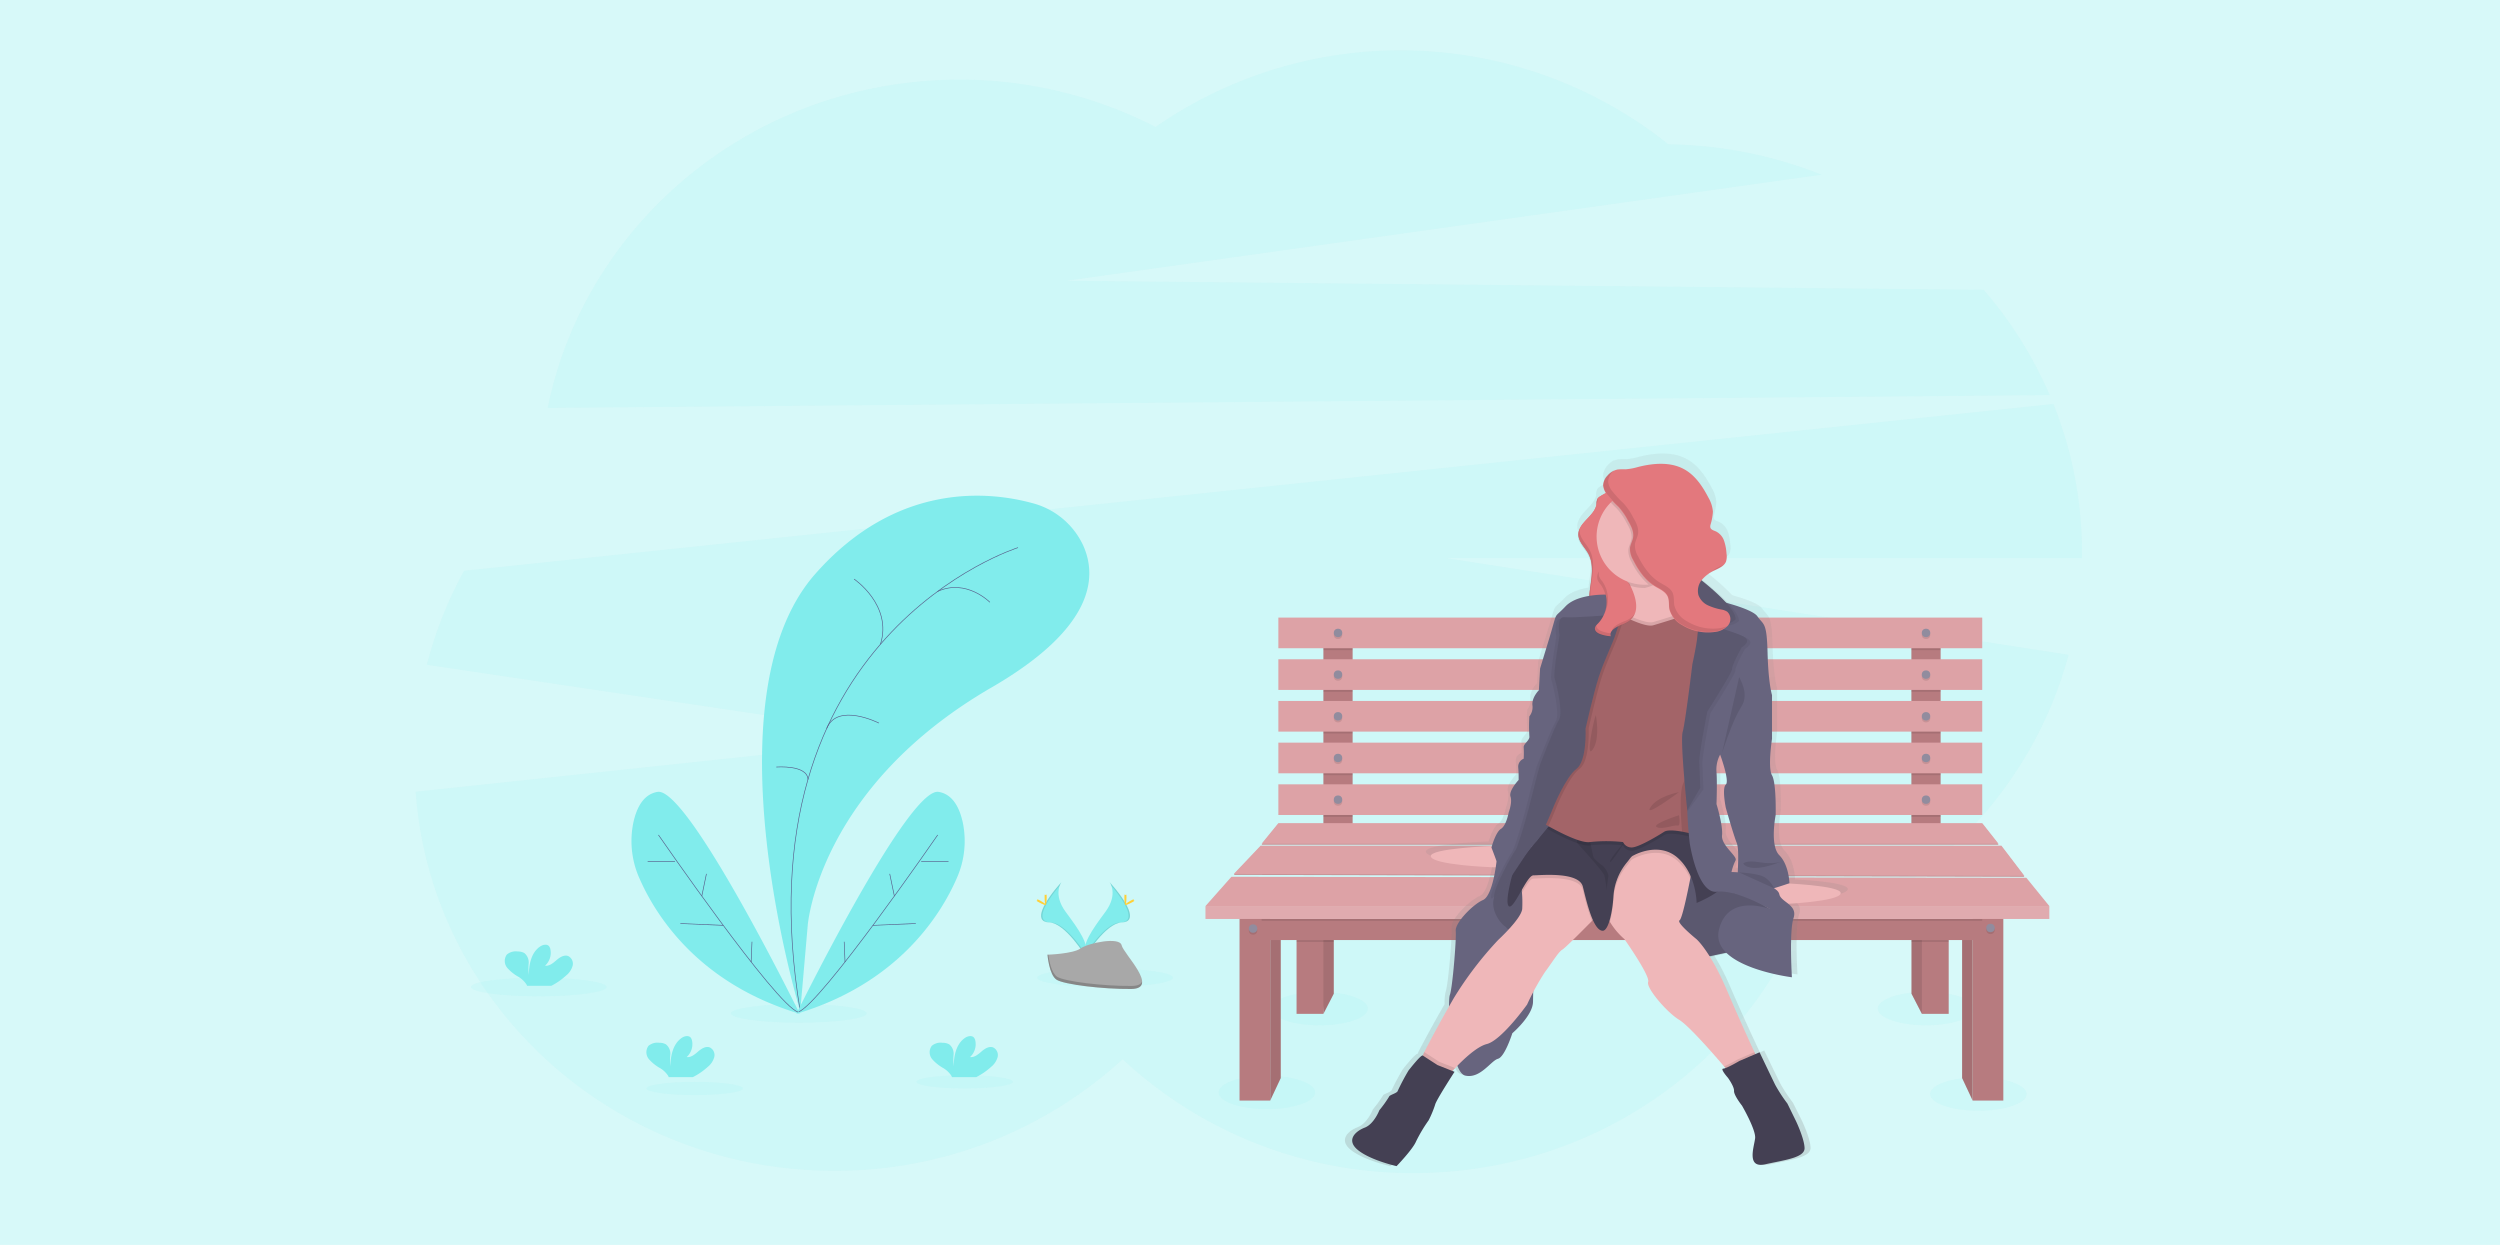 <svg xmlns="http://www.w3.org/2000/svg" xmlns:xlink="http://www.w3.org/1999/xlink" width="741" height="369" viewBox="0 0 741 369">
  <defs>
    <linearGradient id="linear-gradient" x1="0.5" y1="1" x2="0.5" gradientUnits="objectBoundingBox">
      <stop offset="0" stop-color="gray" stop-opacity="0.251"/>
      <stop offset="0.54" stop-color="gray" stop-opacity="0.122"/>
      <stop offset="1" stop-color="gray" stop-opacity="0.102"/>
    </linearGradient>
  </defs>
  <g id="Group_967" data-name="Group 967" transform="translate(-1468 -1453)">
    <rect id="Rectangle_1905" data-name="Rectangle 1905" width="741" height="369" transform="translate(1468 1453)" fill="#d7f9f9"/>
    <g id="undraw_thoughts_e49y" transform="translate(1591.195 1467.914)">
      <path id="Path_1767" data-name="Path 1767" d="M466.491,113.63A120.328,120.328,0,0,0,446.9,82.412L175.1,79.736,398.883,48.3a127.02,127.02,0,0,0-45.414-9.006,127.256,127.256,0,0,0-152.024-5.147,126.694,126.694,0,0,0-58.173-14.016c-60.39,0-110.714,41.828-122,97.295Z" transform="translate(17.856 -11.433)" fill="#81ecec" opacity="0.1"/>
      <path id="Path_1768" data-name="Path 1768" d="M498.36,100.375a117.442,117.442,0,0,0-8.47-43.9L18.817,105.916A118.181,118.181,0,0,0,7.786,133.793l145.873,21.744L4.458,171.406C8.944,234.2,62.785,283.771,128.532,283.771A125.9,125.9,0,0,0,214,250.713a125.941,125.941,0,0,0,86.178,33.735c49.642,0,92.491-28.267,112.443-69.135,40.027-12.7,71.125-44.6,81.765-84.488L309.907,102.177H498.342C498.351,101.572,498.36,100.976,498.36,100.375Z" transform="translate(-4.458 48.342)" fill="#81ecec" opacity="0.1"/>
      <ellipse id="Ellipse_437" data-name="Ellipse 437" cx="14.307" cy="4.958" rx="14.307" ry="4.958" transform="translate(253.616 279.078)" fill="#81ecec" opacity="0.1"/>
      <ellipse id="Ellipse_438" data-name="Ellipse 438" cx="14.307" cy="4.958" rx="14.307" ry="4.958" transform="translate(433.366 279.078)" fill="#81ecec" opacity="0.1"/>
      <ellipse id="Ellipse_439" data-name="Ellipse 439" cx="14.307" cy="4.958" rx="14.307" ry="4.958" transform="translate(238.009 303.919)" fill="#81ecec" opacity="0.1"/>
      <ellipse id="Ellipse_440" data-name="Ellipse 440" cx="14.307" cy="4.958" rx="14.307" ry="4.958" transform="translate(448.883 304.399)" fill="#81ecec" opacity="0.1"/>
      <path id="Path_1769" data-name="Path 1769" d="M196.963,155.355l3.126,6.673V112.463h-3.126Z" transform="translate(261.411 149.267)" fill="#b77b7f"/>
      <path id="Path_1770" data-name="Path 1770" d="M111.967,155.355l-3.127,6.673V112.463h3.127Z" transform="translate(144.454 149.267)" fill="#b77b7f"/>
      <path id="Path_1771" data-name="Path 1771" d="M196.963,155.355l3.126,6.673V112.463h-3.126Z" transform="translate(261.411 149.267)" opacity="0.1"/>
      <path id="Path_1772" data-name="Path 1772" d="M111.967,155.355l-3.127,6.673V112.463h3.127Z" transform="translate(144.454 149.267)" opacity="0.1"/>
      <rect id="Rectangle_1665" data-name="Rectangle 1665" width="8.663" height="60.926" transform="translate(269.059 170.693)" fill="#b77b7f"/>
      <rect id="Rectangle_1666" data-name="Rectangle 1666" width="8.663" height="60.926" transform="translate(443.342 170.693)" fill="#b77b7f"/>
      <rect id="Rectangle_1667" data-name="Rectangle 1667" width="8.663" height="7.102" transform="translate(269.059 170.693)" opacity="0.1"/>
      <rect id="Rectangle_1668" data-name="Rectangle 1668" width="8.663" height="7.102" transform="translate(443.342 170.693)" opacity="0.1"/>
      <rect id="Rectangle_1669" data-name="Rectangle 1669" width="208.631" height="9.088" transform="translate(255.709 168.137)" fill="#dda2a6"/>
      <rect id="Rectangle_1670" data-name="Rectangle 1670" width="8.663" height="9.088" transform="translate(269.059 181.059)" opacity="0.1"/>
      <rect id="Rectangle_1671" data-name="Rectangle 1671" width="8.663" height="9.088" transform="translate(443.342 181.059)" opacity="0.1"/>
      <rect id="Rectangle_1672" data-name="Rectangle 1672" width="208.631" height="9.088" transform="translate(255.709 180.493)" fill="#dda2a6"/>
      <rect id="Rectangle_1673" data-name="Rectangle 1673" width="8.663" height="9.088" transform="translate(269.059 193.415)" opacity="0.1"/>
      <rect id="Rectangle_1674" data-name="Rectangle 1674" width="8.663" height="9.088" transform="translate(443.342 193.415)" opacity="0.1"/>
      <rect id="Rectangle_1675" data-name="Rectangle 1675" width="208.631" height="9.088" transform="translate(255.709 192.849)" fill="#dda2a6"/>
      <rect id="Rectangle_1676" data-name="Rectangle 1676" width="8.663" height="9.088" transform="translate(269.059 205.771)" opacity="0.1"/>
      <rect id="Rectangle_1677" data-name="Rectangle 1677" width="8.663" height="9.088" transform="translate(443.342 205.771)" opacity="0.1"/>
      <rect id="Rectangle_1678" data-name="Rectangle 1678" width="208.631" height="9.088" transform="translate(255.709 205.204)" fill="#dda2a6"/>
      <rect id="Rectangle_1679" data-name="Rectangle 1679" width="8.663" height="9.088" transform="translate(269.059 218.126)" opacity="0.1"/>
      <rect id="Rectangle_1680" data-name="Rectangle 1680" width="8.663" height="9.088" transform="translate(443.342 218.126)" opacity="0.1"/>
      <rect id="Rectangle_1681" data-name="Rectangle 1681" width="208.631" height="9.088" transform="translate(255.709 217.56)" fill="#dda2a6"/>
      <g id="Group_941" data-name="Group 941" transform="translate(272.134 171.992)" opacity="0.1">
        <circle id="Ellipse_441" data-name="Ellipse 441" cx="1.257" cy="1.257" r="1.257"/>
        <circle id="Ellipse_442" data-name="Ellipse 442" cx="1.257" cy="1.257" r="1.257" transform="translate(0 12.356)"/>
        <circle id="Ellipse_443" data-name="Ellipse 443" cx="1.257" cy="1.257" r="1.257" transform="translate(0 24.712)"/>
        <circle id="Ellipse_444" data-name="Ellipse 444" cx="1.257" cy="1.257" r="1.257" transform="translate(0 37.068)"/>
        <circle id="Ellipse_445" data-name="Ellipse 445" cx="1.257" cy="1.257" r="1.257" transform="translate(0 49.424)"/>
        <circle id="Ellipse_446" data-name="Ellipse 446" cx="1.257" cy="1.257" r="1.257" transform="translate(174.286)"/>
        <circle id="Ellipse_447" data-name="Ellipse 447" cx="1.257" cy="1.257" r="1.257" transform="translate(174.286 12.356)"/>
        <circle id="Ellipse_448" data-name="Ellipse 448" cx="1.257" cy="1.257" r="1.257" transform="translate(174.286 24.712)"/>
        <circle id="Ellipse_449" data-name="Ellipse 449" cx="1.257" cy="1.257" r="1.257" transform="translate(174.286 37.068)"/>
        <circle id="Ellipse_450" data-name="Ellipse 450" cx="1.257" cy="1.257" r="1.257" transform="translate(174.286 49.424)"/>
      </g>
      <circle id="Ellipse_451" data-name="Ellipse 451" cx="1.257" cy="1.257" r="1.257" transform="translate(272.134 171.426)" fill="#918c9e"/>
      <circle id="Ellipse_452" data-name="Ellipse 452" cx="1.257" cy="1.257" r="1.257" transform="translate(272.134 183.782)" fill="#918c9e"/>
      <circle id="Ellipse_453" data-name="Ellipse 453" cx="1.257" cy="1.257" r="1.257" transform="translate(272.134 196.138)" fill="#918c9e"/>
      <circle id="Ellipse_454" data-name="Ellipse 454" cx="1.257" cy="1.257" r="1.257" transform="translate(272.134 208.494)" fill="#918c9e"/>
      <circle id="Ellipse_455" data-name="Ellipse 455" cx="1.257" cy="1.257" r="1.257" transform="translate(272.134 220.85)" fill="#918c9e"/>
      <circle id="Ellipse_456" data-name="Ellipse 456" cx="1.257" cy="1.257" r="1.257" transform="translate(446.421 171.426)" fill="#918c9e"/>
      <circle id="Ellipse_457" data-name="Ellipse 457" cx="1.257" cy="1.257" r="1.257" transform="translate(446.421 183.782)" fill="#918c9e"/>
      <circle id="Ellipse_458" data-name="Ellipse 458" cx="1.257" cy="1.257" r="1.257" transform="translate(446.421 196.138)" fill="#918c9e"/>
      <circle id="Ellipse_459" data-name="Ellipse 459" cx="1.257" cy="1.257" r="1.257" transform="translate(446.421 208.494)" fill="#918c9e"/>
      <circle id="Ellipse_460" data-name="Ellipse 460" cx="1.257" cy="1.257" r="1.257" transform="translate(446.421 220.85)" fill="#918c9e"/>
      <path id="Path_1773" data-name="Path 1773" d="M326.173,104.659H107.742l4.971-6.111H321.344Z" transform="translate(142.996 130.798)" fill="#dda2a6"/>
      <path id="Path_1774" data-name="Path 1774" d="M326.173,104.659H107.742l4.971-6.111H321.344Z" transform="translate(142.996 130.798)" opacity="0.1"/>
      <path id="Path_1775" data-name="Path 1775" d="M326.173,104.533H107.742l4.971-6.107H321.344Z" transform="translate(142.996 130.637)" fill="#dda2a6"/>
      <path id="Path_1776" data-name="Path 1776" d="M338.539,110.364,104.2,109.8l7.956-8.38H331.725Z" transform="translate(138.297 134.606)" fill="#dda2a6"/>
      <path id="Path_1777" data-name="Path 1777" d="M338.539,110.364,104.2,109.8l7.956-8.38H331.725Z" transform="translate(138.297 134.606)" opacity="0.1"/>
      <path id="Path_1778" data-name="Path 1778" d="M338.539,110.242,104.2,109.676l7.956-8.38H331.725Z" transform="translate(138.297 134.445)" fill="#dda2a6"/>
      <path id="Path_1779" data-name="Path 1779" d="M350.7,113.925H100.6l7.673-8.663,235.616.283Z" transform="translate(133.518 139.708)" fill="#dda2a6"/>
      <path id="Path_1780" data-name="Path 1780" d="M119.338,112.463v17.893l-3.075,5.966-1.016-21.3-.12-2.556Z" transform="translate(152.797 149.267)" fill="#b77b7f"/>
      <path id="Path_1781" data-name="Path 1781" d="M194.731,112.463l-.124,2.556-1.012,21.3-3.079-5.966V112.463Z" transform="translate(252.853 149.267)" fill="#b77b7f"/>
      <path id="Path_1782" data-name="Path 1782" d="M119.338,112.463v17.893l-3.075,5.966-1.016-21.3-.12-2.556Z" transform="translate(152.797 149.267)" opacity="0.1"/>
      <path id="Path_1783" data-name="Path 1783" d="M194.731,112.463l-.124,2.556-1.012,21.3-3.079-5.966V112.463Z" transform="translate(252.853 149.267)" opacity="0.1"/>
      <rect id="Rectangle_1682" data-name="Rectangle 1682" width="7.951" height="25.282" transform="translate(261.104 260.311)" fill="#b77b7f"/>
      <rect id="Rectangle_1683" data-name="Rectangle 1683" width="7.951" height="25.282" transform="translate(446.447 260.311)" fill="#b77b7f"/>
      <path id="Path_1784" data-name="Path 1784" d="M120.152,113.273h3.075v2.556H112.2v-3.976h7.956Z" transform="translate(148.908 148.457)" opacity="0.1"/>
      <path id="Path_1785" data-name="Path 1785" d="M201.545,111.853v3.976H190.515v-2.556h3.079v-1.42Z" transform="translate(252.853 148.457)" opacity="0.1"/>
      <rect id="Rectangle_1684" data-name="Rectangle 1684" width="213.602" height="6.249" transform="translate(250.738 257.467)" fill="#b77b7f"/>
      <rect id="Rectangle_1685" data-name="Rectangle 1685" width="9.088" height="54.965" transform="translate(244.206 256.331)" fill="#b77b7f"/>
      <rect id="Rectangle_1686" data-name="Rectangle 1686" width="9.088" height="54.965" transform="translate(470.592 311.295) rotate(180)" fill="#b77b7f"/>
      <rect id="Rectangle_1687" data-name="Rectangle 1687" width="213.602" height="0.566" transform="translate(250.738 257.467)" opacity="0.1"/>
      <rect id="Rectangle_1688" data-name="Rectangle 1688" width="250.103" height="3.834" transform="translate(234.119 253.633)" fill="#dda2a6"/>
      <rect id="Rectangle_1689" data-name="Rectangle 1689" width="250.103" height="3.834" transform="translate(234.119 253.633)" fill="#fff" opacity="0.1"/>
      <circle id="Ellipse_461" data-name="Ellipse 461" cx="1.257" cy="1.257" r="1.257" transform="translate(246.951 259.62)" opacity="0.1"/>
      <circle id="Ellipse_462" data-name="Ellipse 462" cx="1.257" cy="1.257" r="1.257" transform="translate(246.951 259.054)" fill="#918c9e"/>
      <circle id="Ellipse_463" data-name="Ellipse 463" cx="1.257" cy="1.257" r="1.257" transform="translate(465.532 259.449)" opacity="0.1"/>
      <circle id="Ellipse_464" data-name="Ellipse 464" cx="1.257" cy="1.257" r="1.257" transform="translate(465.532 258.882)" fill="#918c9e"/>
      <ellipse id="Ellipse_465" data-name="Ellipse 465" cx="20.123" cy="2.762" rx="20.123" ry="2.762" transform="translate(16.366 274.875)" fill="#81ecec" opacity="0.1"/>
      <ellipse id="Ellipse_466" data-name="Ellipse 466" cx="20.123" cy="2.762" rx="20.123" ry="2.762" transform="translate(93.452 282.689)" fill="#81ecec" opacity="0.1"/>
      <ellipse id="Ellipse_467" data-name="Ellipse 467" cx="20.123" cy="2.762" rx="20.123" ry="2.762" transform="translate(184.249 272.113)" fill="#81ecec" opacity="0.1"/>
      <ellipse id="Ellipse_468" data-name="Ellipse 468" cx="14.307" cy="1.964" rx="14.307" ry="1.964" transform="translate(68.414 305.741)" fill="#81ecec" opacity="0.1"/>
      <ellipse id="Ellipse_469" data-name="Ellipse 469" cx="14.307" cy="1.964" rx="14.307" ry="1.964" transform="translate(148.421 303.777)" fill="#81ecec" opacity="0.1"/>
      <path id="Path_1786" data-name="Path 1786" d="M59.9,220.98s-28.216-92.521,4.422-129.6c24.42-27.722,52.134-24.407,64.55-20.976a22.945,22.945,0,0,1,14.8,12.3c4.336,9.362,3.555,24.557-27.079,42.3-51.294,29.7-54.467,70.434-54.467,70.434Z" transform="translate(54.097 63.853)" fill="#81ecec"/>
      <path id="Path_1787" data-name="Path 1787" d="M119.546,74.771S36.344,100.787,55,212.2" transform="translate(59.004 72.63)" fill="none" stroke="#565987" stroke-miterlimit="10" stroke-width="0.184"/>
      <path id="Path_1788" data-name="Path 1788" d="M60.3,78.777S71.756,86.5,68.115,98.1" transform="translate(69.657 77.947)" fill="none" stroke="#565987" stroke-miterlimit="10" stroke-width="0.184"/>
      <path id="Path_1789" data-name="Path 1789" d="M86.453,84.229s-7-7.128-15.53-3.2" transform="translate(83.755 79.37)" fill="none" stroke="#565987" stroke-miterlimit="10" stroke-width="0.184"/>
      <path id="Path_1790" data-name="Path 1790" d="M72.292,98.465s-12.3-6.24-15.478,1.578" transform="translate(65.03 100.945)" fill="none" stroke="#565987" stroke-miterlimit="10" stroke-width="0.184"/>
      <path id="Path_1791" data-name="Path 1791" d="M50.388,102.743s9.255-.738,9.4,3.7" transform="translate(56.501 109.693)" fill="none" stroke="#565987" stroke-miterlimit="10" stroke-width="0.184"/>
      <path id="Path_1792" data-name="Path 1792" d="M52.955,171.667s33.058-67.243,42.137-65.772c4.314.7,6.3,4.941,7.2,9.2a27.053,27.053,0,0,1-1.8,16.37C95.8,142.229,83.2,162.66,52.955,171.667Z" transform="translate(59.908 113.905)" fill="#81ecec"/>
      <path id="Path_1793" data-name="Path 1793" d="M94.561,111.365s-34.7,50.307-41.4,52.516" transform="translate(60.182 121.197)" fill="none" stroke="#565987" stroke-miterlimit="10" stroke-width="0.184"/>
      <line id="Line_37" data-name="Line 37" x1="8.097" transform="translate(149.849 240.411)" fill="none" stroke="#565987" stroke-miterlimit="10" stroke-width="0.184"/>
      <line id="Line_38" data-name="Line 38" x1="12.695" y2="0.545" transform="translate(135.55 258.818)" fill="none" stroke="#565987" stroke-miterlimit="10" stroke-width="0.184"/>
      <line id="Line_39" data-name="Line 39" x2="1.377" y2="6.609" transform="translate(140.521 244.095)" fill="none" stroke="#565987" stroke-miterlimit="10" stroke-width="0.184"/>
      <line id="Line_40" data-name="Line 40" x2="0.244" y2="6.009" transform="translate(127.024 264.218)" fill="none" stroke="#565987" stroke-miterlimit="10" stroke-width="0.184"/>
      <path id="Path_1794" data-name="Path 1794" d="M81.819,171.667s-33.053-67.243-42.133-65.772c-4.314.7-6.3,4.941-7.2,9.2a27.054,27.054,0,0,0,1.8,16.37C38.974,142.229,51.574,162.66,81.819,171.667Z" transform="translate(32.026 113.905)" fill="#81ecec"/>
      <path id="Path_1795" data-name="Path 1795" d="M35.383,111.365s34.7,50.307,41.4,52.516" transform="translate(36.586 121.197)" fill="none" stroke="#565987" stroke-miterlimit="10" stroke-width="0.184"/>
      <line id="Line_41" data-name="Line 41" x2="8.101" transform="translate(68.766 240.411)" fill="none" stroke="#565987" stroke-miterlimit="10" stroke-width="0.184"/>
      <line id="Line_42" data-name="Line 42" x2="12.695" y2="0.545" transform="translate(78.467 258.818)" fill="none" stroke="#565987" stroke-miterlimit="10" stroke-width="0.184"/>
      <line id="Line_43" data-name="Line 43" x1="1.377" y2="6.609" transform="translate(84.814 244.095)" fill="none" stroke="#565987" stroke-miterlimit="10" stroke-width="0.184"/>
      <line id="Line_44" data-name="Line 44" x1="0.249" y2="6.009" transform="translate(99.443 264.218)" fill="none" stroke="#565987" stroke-miterlimit="10" stroke-width="0.184"/>
      <path id="Path_1796" data-name="Path 1796" d="M88.184,146.078a5.688,5.688,0,0,0,1.883-2.839,2.531,2.531,0,0,0-1.317-2.895c-1.205-.459-2.5.377-3.474,1.222s-2.1,1.81-3.38,1.63a5.146,5.146,0,0,0,1.57-4.816,2.059,2.059,0,0,0-.429-.978c-.673-.716-1.887-.407-2.689.154-2.573,1.8-3.264,5.262-3.281,8.385a16,16,0,0,1-.047-3.452,3.561,3.561,0,0,0-1.287-3.054,3.9,3.9,0,0,0-1.977-.467,4.077,4.077,0,0,0-3.208.913,3.2,3.2,0,0,0,.124,3.941,12.544,12.544,0,0,0,3.32,2.659,7.359,7.359,0,0,1,2.376,2.264,2.479,2.479,0,0,1,.176.4h7.192a20.16,20.16,0,0,0,4.447-3.071Z" transform="translate(82.427 155.199)" fill="#81ecec"/>
      <path id="Path_1797" data-name="Path 1797" d="M34.043,134.44a5.669,5.669,0,0,0,1.883-2.839,2.529,2.529,0,0,0-1.317-2.895c-1.205-.459-2.5.377-3.474,1.222s-2.1,1.81-3.38,1.63a5.146,5.146,0,0,0,1.591-4.816,2.08,2.08,0,0,0-.429-.978c-.673-.716-1.887-.407-2.689.159-2.573,1.793-3.264,5.262-3.277,8.38a15.553,15.553,0,0,1-.047-3.431,3.586,3.586,0,0,0-1.287-3.054,3.9,3.9,0,0,0-1.977-.467,4.1,4.1,0,0,0-3.208.913,3.2,3.2,0,0,0,.124,3.941,12.493,12.493,0,0,0,3.324,2.659,7.389,7.389,0,0,1,2.372,2.264,2.485,2.485,0,0,1,.176.4h7.192a20.156,20.156,0,0,0,4.422-3.092Z" transform="translate(10.603 139.754)" fill="#81ecec"/>
      <path id="Path_1798" data-name="Path 1798" d="M52.081,146.078a5.688,5.688,0,0,0,1.883-2.839,2.526,2.526,0,0,0-1.317-2.895c-1.205-.459-2.5.377-3.474,1.222s-2.1,1.81-3.38,1.63a5.146,5.146,0,0,0,1.591-4.816,2.058,2.058,0,0,0-.429-.978c-.673-.716-1.887-.407-2.689.154-2.552,1.8-3.264,5.262-3.277,8.385a15.726,15.726,0,0,1-.047-3.452,3.561,3.561,0,0,0-1.287-3.054,3.9,3.9,0,0,0-1.977-.467,4.086,4.086,0,0,0-3.208.913,3.2,3.2,0,0,0,.124,3.941,12.5,12.5,0,0,0,3.324,2.659,7.342,7.342,0,0,1,2.372,2.264,2.144,2.144,0,0,1,.176.4h7.167A20.161,20.161,0,0,0,52.081,146.078Z" transform="translate(34.544 155.199)" fill="#81ecec"/>
      <path id="Path_1799" data-name="Path 1799" d="M97.066,117.367s2.7,3.525-1.244,8.848-7.188,9.817-5.876,13.136c0,0,5.944-9.864,10.786-10.023S102.392,123.311,97.066,117.367Z" transform="translate(108.61 129.164)" fill="#81ecec"/>
      <path id="Path_1800" data-name="Path 1800" d="M96.98,117.367a4.32,4.32,0,0,1,.553,1.107c4.718,5.545,7.235,10.722,2.7,10.855-4.229.12-9.3,7.681-10.516,9.59.043.146.09.292.146.429,0,0,5.944-9.864,10.786-10.023S102.307,123.311,96.98,117.367Z" transform="translate(108.696 129.164)" opacity="0.1"/>
      <path id="Path_1801" data-name="Path 1801" d="M95.346,119.753c0,1.239-.137,2.247-.309,2.247s-.313-1.008-.313-2.247.176-.66.347-.66S95.346,118.509,95.346,119.753Z" transform="translate(115.344 131.272)" fill="#ffd037"/>
      <path id="Path_1802" data-name="Path 1802" d="M96.958,120.418c-1.089.6-2.037.952-2.144.8s.738-.755,1.827-1.347.66-.163.742,0S98.048,119.826,96.958,120.418Z" transform="translate(115.451 132.087)" fill="#ffd037"/>
      <path id="Path_1803" data-name="Path 1803" d="M90.166,117.367s-2.693,3.525,1.248,8.848,7.188,9.817,5.876,13.136c0,0-5.949-9.864-10.786-10.023S84.844,123.311,90.166,117.367Z" transform="translate(101.267 129.164)" fill="#81ecec"/>
      <path id="Path_1804" data-name="Path 1804" d="M90.166,117.367a4.416,4.416,0,0,0-.549,1.107c-4.718,5.545-7.239,10.722-2.7,10.855,4.229.12,9.3,7.681,10.512,9.59a3.923,3.923,0,0,1-.142.429s-5.949-9.864-10.786-10.023S84.844,123.311,90.166,117.367Z" transform="translate(101.267 129.164)" opacity="0.1"/>
      <path id="Path_1805" data-name="Path 1805" d="M84.564,119.753c0,1.239.137,2.247.309,2.247s.313-1.008.313-2.247-.176-.66-.347-.66S84.564,118.509,84.564,119.753Z" transform="translate(101.86 131.272)" fill="#ffd037"/>
      <path id="Path_1806" data-name="Path 1806" d="M84.2,120.418c1.089.6,2.037.952,2.119.8s-.733-.755-1.823-1.347-.66-.163-.742,0S83.114,119.826,84.2,120.418Z" transform="translate(100.501 132.087)" fill="#ffd037"/>
      <path id="Path_1807" data-name="Path 1807" d="M84.933,128.941s7.54-.232,9.808-1.853,11.58-3.547,12.163-.952,11.331,12.9,2.818,12.974-19.775-1.325-22.044-2.711S84.933,128.941,84.933,128.941Z" transform="translate(102.349 139.115)" fill="#a8a8a8"/>
      <path id="Path_1808" data-name="Path 1808" d="M109.868,135.888c-8.509.069-19.775-1.325-22.044-2.706-1.715-1.051-2.415-4.829-2.642-6.57h-.253s.476,6.077,2.745,7.458,13.531,2.779,22.044,2.711c2.457,0,3.307-.9,3.259-2.192C112.643,135.386,111.708,135.875,109.868,135.888Z" transform="translate(102.344 141.432)" opacity="0.2"/>
      <path id="Path_1809" data-name="Path 1809" d="M255.984,189.008l.253-.09s-.12-5.485-3.092-8.41-1.111-12.086-1.111-12.086.249-9.633-1.115-11.948,0-10.975,0-10.975V132.345s-1.111-3.431-1.36-12.8-1.235-8.149-3.092-10.851c-.961-1.394-5.052-2.848-8.818-3.894a70.865,70.865,0,0,0-8.106-7.141,10.9,10.9,0,0,1,3.937-2.861c1.334-.63,2.865-1.287,3.41-2.633a5.2,5.2,0,0,0,.146-2.427,14.523,14.523,0,0,0-.733-3.787,4.963,4.963,0,0,0-2.509-2.843c-.648-.283-1.488-.48-1.677-1.154a1.626,1.626,0,0,1,.034-.811,16.972,16.972,0,0,0,.742-3.971,9.778,9.778,0,0,0-1.385-4.242c-1.763-3.358-4.006-6.669-7.364-8.5-4.216-2.3-9.435-1.848-14.093-.691a18.523,18.523,0,0,1-3.86.716,16.761,16.761,0,0,0-2.367.056,4.481,4.481,0,0,0-1.287.429c.086-.086.172-.18.266-.262a6.334,6.334,0,0,0-2.05,1.527,5.031,5.031,0,0,0-1.287,2.264,3.1,3.1,0,0,0-.1.858,4.254,4.254,0,0,0,.858,2.247,19.962,19.962,0,0,0-1.814,1.021,2.262,2.262,0,0,0-.751.656,1.34,1.34,0,0,0-.141.322,3.405,3.405,0,0,0-.287,1.488.408.408,0,0,1-.03.189c.051-.094.094-.189.137-.287-.489,3-4.194,4.885-5.237,7.613a4.027,4.027,0,0,0-.429,1.818c.047,2.2,1.99,3.826,3.045,5.756,1.763,3.229.974,7.154.476,10.786-.069.515-.124,1.046-.159,1.583-2.612.429-5.451,1.338-7.188,3.157-3.894,4.087-2.144.609-4.945,9.633l-2.783,9.006-.373,6.523s-2.144,2.144-1.977,4.452a4.563,4.563,0,0,1-.926,3.431,46.86,46.86,0,0,0,0,5.974c.249,1.158-1.857,2.316-1.715,3.354a30.161,30.161,0,0,1,0,3.431c0,.184-1.857.489-1.668,2.62a33.613,33.613,0,0,1,.12,3.783s-3.088,3.229-2.47,5-.558,4.756-.558,4.756-.682,3.9-2.35,4.941c-1.36.858-2.432,4.027-2.783,5.185-1.244.043-19.2.733-18.6,3.126.618,2.479,17.562,3.251,19.54,3.251a1.748,1.748,0,0,0,.257-.026c-.463,3-1.655,8.908-3.911,9.864-3.032,1.287-8.535,6.828-8.286,9.268s-.991,17.194-1.8,19.265a13.917,13.917,0,0,0-.257,3.482c-3.911,6.776-6.8,12.287-7.561,13.754l-.2.382-.232.609h0c-.527-.364-4.362,4.516-4.362,4.516a67.38,67.38,0,0,0-3.277,6.094c-.124.729-2.539,1.218-2.659,1.767A37.556,37.556,0,0,1,131.1,257.2s-1.608,4.143-4.456,5.241-5.871,3.783-1.977,6.832,11.687,4.752,11.687,4.752,4.949-5.061,5.936-7.437a44.368,44.368,0,0,1,3.834-6.339,33.309,33.309,0,0,0,1.981-4.718c.266-1.287,5.974-9.911,5.974-9.911l-.618-.24c.236-.257.506-.54.806-.858.21-.219.429-.455.673-.69.66,1.621,1.458,2.723,2.415,2.942,4.576,1.038,7.853-4.512,9.958-5.061s4.387-7.673,4.387-7.673,6.249-5.245,6.309-9.435c0-.922.034-1.9.056-2.874a49.623,49.623,0,0,1,3.594-6.047c2.312-3.088,4.121-6.1,5.279-6.746.858-.472,6.184-5.773,9.006-8.616l.292-.3c.858,1.87,1.844,3.191,2.968,3.221.858.026,1.553-1.222,2.1-3q.082.172.18.347a21.273,21.273,0,0,0,4.4,5.147s7.917,11.1,7.235,12.866,5.751,9.2,9.435,11.4c2.968,1.758,10.722,10.572,13.685,14l.429.506a2.753,2.753,0,0,1-.665.167c-1.029.039,1.445,2.762,1.445,2.762s1.934,2.642,1.853,3.946,2.432,4.43,2.432,4.43,4.289,7.291,4,9.8-2.762,9.144,3.092,7.844,12.12-1.951,12.008-4.919-2.638-8.149-2.638-8.149l-2.6-5.207a46.127,46.127,0,0,1-3.753-5.687c-1.158-2.316-4.739-9.757-4.739-9.757l-1.287.545-.275-.583c-1.33-2.809-4.546-9.71-8.44-18.673a73.611,73.611,0,0,0-5.147-9.993l5.147-1.085c5.927,5.532,19.853,7.231,19.853,7.231s-.858-13.775.5-17.8c.7-2.084-.352-3.285-1.6-4.289,5.575-.322,15.517-1.218,15.989-3.105S261.307,189.3,255.984,189.008Zm-15.512-3.358c-1.1-.077-1.917-.086-1.917-.086a14.44,14.44,0,0,1,1.235-3.474c.742-1.222-4.452-4.512-4.121-7.561s-1.69-9.388-1.69-9.388.245-6.583,0-9.633a9.315,9.315,0,0,1,1.111-5.241s2.968,7.926,1.715,9.006,0,6.948,0,6.948,2.226,7.806,3.337,10.61c.656,1.621.429,5.412.33,8.822Z" transform="translate(152.627 56.721)" fill="url(#linear-gradient)"/>
      <path id="Path_1810" data-name="Path 1810" d="M151.914,112.784s-18.75.639-18.15,3.084,17.069,3.2,18.991,3.2,4.683-3.521,4.683-3.521Z" transform="translate(167.139 123.081)" fill="#efb7b9"/>
      <rect id="Rectangle_1690" data-name="Rectangle 1690" width="10.816" height="9.971" transform="translate(330.693 227.309)" fill="#67647e"/>
      <rect id="Rectangle_1691" data-name="Rectangle 1691" width="10.816" height="9.971" transform="translate(330.693 227.309)" opacity="0.12"/>
      <path id="Path_1811" data-name="Path 1811" d="M145.3,107.524l-9.95,20.089,12.613,4.091,10.182-8.736,4.812-9.324,9.744.793,10.4,5.176,8.406,5.134,5.087,9.512,7.291,4.122,15.633-3.337,2.282-10.632-12.755-8.543-4.623-7-18.742-2.728-5.425-8.089-18.75,4.525Z" transform="translate(179.638 130.142)" fill="#67647e"/>
      <path id="Path_1812" data-name="Path 1812" d="M145.417,107.607l-10.156,21.885,12.819,2.294,10.182-8.736,4.812-9.324,9.744.789,10.4,5.181,8.406,5.129,5.087,9.517L204,138.46l15.633-3.337,2.282-10.632-12.755-8.539-4.623-7L185.8,106.226l-5.425-8.093-18.75,4.525Z" transform="translate(179.52 130.248)" opacity="0.12"/>
      <path id="Path_1813" data-name="Path 1813" d="M158.95,69.332a2.166,2.166,0,0,0-.729.648,3.457,3.457,0,0,0-.283,1.475c-.382,3.62-5.46,5.575-5.382,9.2.043,2.144,1.934,3.766,2.959,5.67,1.716,3.182.944,7.055.463,10.636-.365,2.715-.365,5.9,1.716,7.685a33.172,33.172,0,0,1,2.745,1.939c1.587,1.655,1.239,4.37,2.286,6.433a1.871,1.871,0,0,0,.429.583,1.789,1.789,0,0,0,.609.313,5.484,5.484,0,0,0,5.691-1.908,9.712,9.712,0,0,0,1.977-5.94,48.466,48.466,0,0,0-.476-6.347c-.39-4.066-.257-8.149-.588-12.231a9.862,9.862,0,0,0-.858-3.748c-.313-.609-.738-1.158-1.034-1.776a9.435,9.435,0,0,1-.695-2.685l-1.132-7.167c-.223-1.432-.429-4-2.071-4.555S160.288,68.483,158.95,69.332Z" transform="translate(192.097 62.895)" fill="#e3787d"/>
      <path id="Path_1814" data-name="Path 1814" d="M158.95,69.332a2.166,2.166,0,0,0-.729.648,3.457,3.457,0,0,0-.283,1.475c-.382,3.62-5.46,5.575-5.382,9.2.043,2.144,1.934,3.766,2.959,5.67,1.716,3.182.944,7.055.463,10.636-.365,2.715-.365,5.9,1.716,7.685a33.172,33.172,0,0,1,2.745,1.939c1.587,1.655,1.239,4.37,2.286,6.433a1.871,1.871,0,0,0,.429.583,1.789,1.789,0,0,0,.609.313,5.484,5.484,0,0,0,5.691-1.908,9.712,9.712,0,0,0,1.977-5.94,48.466,48.466,0,0,0-.476-6.347c-.39-4.066-.257-8.149-.588-12.231a9.862,9.862,0,0,0-.858-3.748c-.313-.609-.738-1.158-1.034-1.776a9.435,9.435,0,0,1-.695-2.685l-1.132-7.167c-.223-1.432-.429-4-2.071-4.555S160.288,68.483,158.95,69.332Z" transform="translate(192.097 62.895)" fill="#e3787d"/>
      <g id="Group_942" data-name="Group 942" transform="translate(344.511 132.922)" opacity="0.1">
        <path id="Path_1815" data-name="Path 1815" d="M155.314,68.845a1.15,1.15,0,0,1,.026-.3,1.308,1.308,0,0,0-.223.266,3.43,3.43,0,0,0-.3,1.462.467.467,0,0,1-.026.184A4.57,4.57,0,0,0,155.314,68.845Z" transform="translate(-149.446 -68.549)"/>
        <path id="Path_1816" data-name="Path 1816" d="M169.873,104.3a5.477,5.477,0,0,1-5.687,1.908,1.514,1.514,0,0,1-1.038-.9c-1.051-2.041-.7-4.752-2.29-6.412-.776-.806-1.891-1.205-2.745-1.938-2.08-1.784-2.08-4.966-1.715-7.685.48-3.581,1.252-7.454-.463-10.632-1.025-1.909-2.912-3.512-2.959-5.674a3.514,3.514,0,0,1,.039-.6,4.1,4.1,0,0,0-.519,2.046c.043,2.144,1.934,3.77,2.959,5.674,1.716,3.182.944,7.051.463,10.632-.365,2.719-.365,5.9,1.715,7.69a33.129,33.129,0,0,1,2.745,1.939c1.587,1.655,1.24,4.37,2.286,6.407a1.887,1.887,0,0,0,.429.588,1.757,1.757,0,0,0,.613.309,5.477,5.477,0,0,0,5.687-1.908,8.23,8.23,0,0,0,1.617-3.328A7.5,7.5,0,0,1,169.873,104.3Z" transform="translate(-152.494 -63.479)"/>
      </g>
      <path id="Path_1817" data-name="Path 1817" d="M181.313,117.493s18.746.643,18.146,3.084-17.065,3.208-18.991,3.208-4.683-3.525-4.683-3.525Z" transform="translate(222.928 129.33)" fill="#efb7b9"/>
      <path id="Path_1818" data-name="Path 1818" d="M183.558,80.778s-9.191-.54-12.974,3.487-2.106.6-4.808,9.5l-2.706,8.895-.36,6.433s-2.1,2.1-1.921,4.387a4.359,4.359,0,0,1-.9,3.367,47.134,47.134,0,0,0,0,5.888c.24,1.141-1.8,2.282-1.681,3.3a30.4,30.4,0,0,1,0,3.367,2.545,2.545,0,0,0-1.621,2.573,33.792,33.792,0,0,1,.12,3.723s-3,3.187-2.406,4.928-.54,4.688-.54,4.688-.66,3.86-2.282,4.868-2.826,5.545-2.826,5.545,1.5,3.907,1.5,4.087-1.081,10.216-4.023,11.477-8.294,6.738-8.063,9.126-.961,16.949-1.741,18.991.12,22.9,4.568,23.918,7.638-4.447,9.684-4.984,4.263-7.574,4.263-7.574,6.073-5.168,6.133-9.311.24-9.435.24-9.435-7.094-12.008-8.535-12.922-5.468-6-2.346-10.4a47.311,47.311,0,0,0,5.112-9.976l3.362-3,2.848-10.765,5.146-16.825,4.868-16.529L175.8,94.24l10.923-7.608S188.67,81.678,183.558,80.778Z" transform="translate(170.218 80.57)" fill="#67647e"/>
      <path id="Path_1819" data-name="Path 1819" d="M185.077,131.447s-.691.712-1.716,1.763c-2.758,2.8-7.951,8.029-8.771,8.492-1.124.643-2.882,3.607-5.146,6.652a72.641,72.641,0,0,0-5.288,9.615s-7.531,10.576-11.936,11.7c-3,.759-7.076,4.683-9.392,7.136-1.111,1.167-1.818,2-1.818,2l-8.663-3.367,1.124-2.964.193-.382c.832-1.621,4.259-8.26,8.779-16.049a105.537,105.537,0,0,1,13.145-17.224s6.888-6.33,7.128-9.217a36.041,36.041,0,0,0-.073-4.8c-.129-2.076-.326-3.86-.326-3.86l10.495-6.806,8.016,3.345Z" transform="translate(165.276 124.871)" fill="#efb7b9"/>
      <path id="Path_1820" data-name="Path 1820" d="M200.6,175.322l-8.535,4.207-1.137-1.347c-2.878-3.375-10.413-12.064-13.3-13.8-3.624-2.183-9.864-9.474-9.2-11.237s-7.029-12.682-7.029-12.682a21.335,21.335,0,0,1-4.289-5.091,5.744,5.744,0,0,1-.832-4.1c1.016-4.031,4.383-12.866,4.383-12.866s1.625-2.706,1.741-2.891,6.026-2.209,6.026-2.209l5.828-.6,7.334,6.249s-.27,1.488-.673,3.555c-.892,4.55-2.436,11.919-3.178,12.373-1.076.66,5,5.575,5,5.575s4.023,3.431,9.006,15.084c3.783,8.839,6.9,15.641,8.2,18.412C200.353,174.846,200.6,175.322,200.6,175.322Z" transform="translate(196.889 122.983)" fill="#efb7b9"/>
      <path id="Path_1821" data-name="Path 1821" d="M163.733,117.487l4.242,13.96s-.69.712-1.715,1.763A71.473,71.473,0,0,1,163.579,124c-1.124-4.568-12.66-3.367-14.663-3.367-.883,0-2.123,2.02-3.358,4.169-.129-2.076-.326-3.86-.326-3.86l10.494-6.806Z" transform="translate(182.378 124.871)" opacity="0.1"/>
      <path id="Path_1822" data-name="Path 1822" d="M181.583,118.951s-.27,1.488-.673,3.555a15.353,15.353,0,0,0-3.736-5.2c-5.605-4.966-13.055-.721-13.055-.721-.768.283-1.141,1.076-1.973,2.059a17.459,17.459,0,0,0-4.04,10.246,35.023,35.023,0,0,1-.986,6.485,5.744,5.744,0,0,1-.832-4.1c1.016-4.031,4.383-12.866,4.383-12.866s1.625-2.706,1.741-2.891,6.013-2.209,6.013-2.209l5.828-.6Z" transform="translate(196.896 122.983)" opacity="0.1"/>
      <path id="Path_1823" data-name="Path 1823" d="M207.11,128.878c-.081,2-7.535,5.146-7.535,5.146s0-8.415-5.61-13.385-13.038-.738-13.038-.738c-.768.283-1.141,1.076-1.973,2.059a17.46,17.46,0,0,0-4.04,10.242c-.257,4.263-1.42,10.109-3.2,10.053-2.8-.077-4.718-8.487-5.85-13.055s-12.66-3.367-14.663-3.367-5.85,10.413-7.291,9.135,1.6-11.318,1.6-11.318l9.688-11.678,2.067-2.483,42.544,2.3s1.059,1.634,2.1,3.251c.982,1.54,1.951,3.066,1.99,3.178C203.983,118.444,207.187,126.871,207.11,128.878Z" transform="translate(180.105 118.707)" fill="#444053"/>
      <path id="Path_1824" data-name="Path 1824" d="M152.345,113.47c.06.09,7.814,8.5,8.174,9.766a41.357,41.357,0,0,1,.725,4.289,30.363,30.363,0,0,1,.429-3.817c.253-.841-.9-2.792-1.741-3.431a12.541,12.541,0,0,1-2.616-2.342c-.21-.51-1.2-5.738-1.2-5.738l-3.247-.721Z" transform="translate(191.819 121.344)" opacity="0.1"/>
      <path id="Path_1825" data-name="Path 1825" d="M161.436,111.971s-4.988,5.708-4.868,6.549S161.436,111.971,161.436,111.971Z" transform="translate(197.421 122.002)" opacity="0.1"/>
      <path id="Path_1826" data-name="Path 1826" d="M187.671,95.954l-5.768,8.016-15.838,3.2s-16.053-4.006-5.146-8.174a6.283,6.283,0,0,0,2.668-1.8c1.921-2.3,1.214-5.781-.386-9.169a49.692,49.692,0,0,0-7.209-10.465s22.555-9.976,19.99.429a10.49,10.49,0,0,0,.124,5.49c1.347,4.718,5.6,8.432,8.556,10.537a29.093,29.093,0,0,0,3.011,1.93Z" transform="translate(196.657 70.622)" fill="#efb7b9"/>
      <path id="Path_1827" data-name="Path 1827" d="M187.027,84.1l-5.768,8.016-15.838,3.2s-16.053-4.006-5.147-8.174a6.282,6.282,0,0,0,2.668-1.8c2.573,1.141,5.267,2.046,6.626,1.638,0,0,8.912-2.612,14.449-4.8A29.066,29.066,0,0,0,187.027,84.1Z" transform="translate(197.302 82.472)" opacity="0.1"/>
      <path id="Path_1828" data-name="Path 1828" d="M195.322,115.493a61.145,61.145,0,0,0-6.712-1.643c-2.239-.395-4.4-.549-5.309.039-2.243,1.441-7.69,4.649-9.615,4.649a2.754,2.754,0,0,1-2.573-1.6,45.372,45.372,0,0,0-9.778,0c-2.573.429-8.62-2.638-12.369-4.718l-.429-.24,2.067-2.483,42.544,2.3s1.059,1.634,2.1,3.251Z" transform="translate(186.763 118.712)" opacity="0.1"/>
      <path id="Path_1829" data-name="Path 1829" d="M195.288,140.9l1.6,10.722a61.766,61.766,0,0,0-6.712-1.647c-2.239-.395-4.4-.545-5.31.039-2.243,1.445-7.69,4.649-9.615,4.649a2.753,2.753,0,0,1-2.573-1.6,45.372,45.372,0,0,0-9.778,0c-2.573.429-8.62-2.638-12.369-4.718-1.874-1.046-3.174-1.844-3.174-1.844l2.4-8.5,7.372-7.853,1.119-11.37,1.758-13.136,2.745-8,4.932-11.721.879-2.076s.961.566,2.376,1.321c.656.347,1.407.738,2.209,1.128,3.054,1.5,6.806,3.032,8.5,2.518,0,0,7.921-2.32,13.471-4.422,2.573-.978,4.615-1.9,5.146-2.526a.561.561,0,0,0,.133-.262c0-.159.034-.039.069.313.343,3.538,1.535,30.613,1.535,30.613Z" transform="translate(185.198 81.608)" fill="#a36468"/>
      <path id="Path_1830" data-name="Path 1830" d="M177.83,112.911,171.1,141.277,172.7,152a61.746,61.746,0,0,0-6.712-1.647c-.382-4.4-.819-11.82.343-14.3,1.681-3.607,2.642-15.011,2.642-15.011l1.973-36.27.193-3.508a26.2,26.2,0,0,1,4.954.982l.2.051C176.637,85.836,177.83,112.911,177.83,112.911Z" transform="translate(209.385 81.228)" opacity="0.1"/>
      <path id="Path_1831" data-name="Path 1831" d="M182.8,120.843c-4.194,1.261-9.864,2.642-10.443,1.149-.429-1.029-.382-3.341-.3-5.867,2.046.146,5.116.553,5.575,1.66S180.96,119.7,182.8,120.843Z" transform="translate(217.903 127.515)" opacity="0.1"/>
      <path id="Path_1832" data-name="Path 1832" d="M171.963,81.264c.36-.244,13.462,2.642,15.264,5.288s2.766,1.441,3,10.7,1.321,12.618,1.321,12.618v12.982s-1.321,8.535,0,10.816,1.081,11.777,1.081,11.777-1.8,9.006,1.081,11.9,3,8.29,3,8.29-14.063,5.048-15.011,2.646.48-11.777-.6-14.543-3.247-10.456-3.247-10.456-1.2-5.768,0-6.862-1.681-8.895-1.681-8.895a9.259,9.259,0,0,0-1.081,5.168c.24,3,0,9.5,0,9.5s1.96,6.249,1.643,9.255,4.718,6.249,4.006,7.45a14.879,14.879,0,0,0-1.205,3.431s6.733.064,7.454,1.746,6.249,2.5,6.729,4.855,5.528,3.079,4.207,7.046-.48,17.545-.48,17.545-24.279-3-21.632-14.063,15.144-6.129,15.144-6.129-9.959-5.884-15.748-5.164-8.054-14.423-8.054-14.423-1.681-14.063,0-17.665S169.8,121.06,169.8,121.06Z" transform="translate(210.483 81.228)" fill="#67647e"/>
      <path id="Path_1833" data-name="Path 1833" d="M173.546,115.41s.6-1.141,4.868-.429,6.433-.236,6.433-.236S176.192,118.6,173.546,115.41Z" transform="translate(219.956 125.683)" opacity="0.1"/>
      <path id="Path_1834" data-name="Path 1834" d="M175.93,91.248c-.06.18,3.127,4.868.721,8.655s-4.387,9.864-4.808,11-1,2.886-1,2.886" transform="translate(216.371 94.498)" opacity="0.1"/>
      <path id="Path_1835" data-name="Path 1835" d="M170.894,78.776s11.3,8.475,11.237,12.437a4.6,4.6,0,0,1-3.431,1.261c-2.35,0-6.549-1.141-7.029-3.787s-2.286,0-1.261,1.385,1.621,2.1,1.621,2.1,10.692,2.946,12.738,4.327-.858,3-.858,3-3,5.408-2.822,6.309-7.394,12.678-7.394,12.678-2.522,12.742-2.4,15.144.3,7.505.3,7.505l-4.8,6.622s-1.175-20.427-.395-23.189,2.882-20.131,2.882-20.131,2.406-10.58,1.445-11.781-1.287-4.928-1.287-4.928Z" transform="translate(210.111 77.944)" opacity="0.05"/>
      <path id="Path_1836" data-name="Path 1836" d="M170.421,78.569s11.3,8.475,11.241,12.437a4.607,4.607,0,0,1-3.431,1.261c-2.346,0-6.549-1.141-7.029-3.787s-2.286,0-1.265,1.385,1.625,2.1,1.625,2.1,10.692,2.946,12.738,4.327-.858,3-.858,3-3,5.412-2.826,6.313-7.368,12.7-7.368,12.7-2.526,12.742-2.4,15.144.3,7.505.3,7.505l-3.86,6.613s-2.144-20.427-1.355-23.194,2.882-20.131,2.882-20.131,2.406-10.576,1.441-11.777-1.287-4.928-1.287-4.928Z" transform="translate(209.619 77.67)" fill="#67647e"/>
      <path id="Path_1837" data-name="Path 1837" d="M170.421,78.569s11.3,8.475,11.241,12.437a4.607,4.607,0,0,1-3.431,1.261c-2.346,0-6.549-1.141-7.029-3.787s-2.286,0-1.265,1.385,1.625,2.1,1.625,2.1,10.692,2.946,12.738,4.327-.858,3-.858,3-3,5.412-2.826,6.313-7.368,12.7-7.368,12.7-2.526,12.742-2.4,15.144.3,7.505.3,7.505l-3.86,6.613s-2.144-20.427-1.355-23.194,2.882-20.131,2.882-20.131,2.406-10.576,1.441-11.777-1.287-4.928-1.287-4.928Z" transform="translate(209.619 77.67)" opacity="0.12"/>
      <path id="Path_1838" data-name="Path 1838" d="M173.584,83.021a7.446,7.446,0,0,1-.429,1.69c-.429,1.33-1.132,3.135-1.715,4.979-.858,2.852-3.478,7.994-5.048,12.866s-3.9,15.259-3.9,15.259.48,9.555-2.7,11.961-6.793,11.237-6.793,11.237-1.141,2.946-2.475,5.751c-1.874-1.046-3.174-1.844-3.174-1.844l2.4-8.5,7.372-7.853,1.145-11.378,1.758-13.136,2.745-8L167.7,84.337c1.329-.1,2.213-.176,2.213-.176s.45-.27,1.042-.579C172.057,83.012,173.623,82.334,173.584,83.021Z" transform="translate(185.183 83.195)" opacity="0.1"/>
      <path id="Path_1839" data-name="Path 1839" d="M175.876,84.384s-11.151.948-13.643.66-1.441,5.348-1.441,5.348-1.938,11.477-1.51,12.695,2.7,10.216,1.321,12.382-5.648,13.4-5.648,13.4-1.381,4.988-2.573,9.976-4.023,14.539-4.748,15.384-6.871,11.9-6.172,13.617,10.164-14.582,12.073-16.04,5.455-10.576,5.455-10.576,3.6-8.835,6.789-11.237,2.706-11.961,2.706-11.961,2.342-10.4,3.9-15.264,4.186-10.01,5.048-12.866,2.046-5.575,2.106-6.673S175.876,84.384,175.876,84.384Z" transform="translate(177.303 83.457)" opacity="0.05"/>
      <path id="Path_1840" data-name="Path 1840" d="M176.283,84.167s-11.151.948-13.642.66-1.441,5.348-1.441,5.348-1.921,11.477-1.5,12.678,2.7,10.216,1.321,12.382-5.648,13.42-5.648,13.42-1.381,4.988-2.573,9.976-4.027,14.543-4.748,15.388-6.862,11.914-6.172,13.647,10.164-14.612,12.073-16.053,5.455-10.576,5.455-10.576,3.607-8.835,6.789-11.237,2.706-11.961,2.706-11.961,2.342-10.4,3.907-15.264,4.182-10.01,5.048-12.866,2.041-5.575,2.1-6.673S176.283,84.167,176.283,84.167Z" transform="translate(177.856 83.194)" fill="#67647e"/>
      <path id="Path_1841" data-name="Path 1841" d="M176.283,84.167s-11.151.948-13.642.66-1.441,5.348-1.441,5.348-1.921,11.477-1.5,12.678,2.7,10.216,1.321,12.382-5.648,13.42-5.648,13.42-1.381,4.988-2.573,9.976-4.027,14.543-4.748,15.388-6.862,11.914-6.172,13.647,10.164-14.612,12.073-16.053,5.455-10.576,5.455-10.576,3.607-8.835,6.789-11.237,2.706-11.961,2.706-11.961,2.342-10.4,3.907-15.264,4.182-10.01,5.048-12.866,2.041-5.575,2.1-6.673S176.283,84.167,176.283,84.167Z" transform="translate(177.856 83.194)" opacity="0.12"/>
      <path id="Path_1842" data-name="Path 1842" d="M155.818,96.089s1.372,6.918-.9,10.19S155.157,97.565,155.818,96.089Z" transform="translate(193.995 100.923)" opacity="0.1"/>
      <path id="Path_1843" data-name="Path 1843" d="M170.348,105.916s-6.369,1.141-8.47,4.507S170.348,105.916,170.348,105.916Z" transform="translate(204.104 113.965)" opacity="0.1"/>
      <path id="Path_1844" data-name="Path 1844" d="M169.234,108.859s-8.11,2.573-6.609,3.487,5.146-.721,6.189-.429S169.234,108.859,169.234,108.859Z" transform="translate(205.217 117.871)" opacity="0.1"/>
      <path id="Path_1845" data-name="Path 1845" d="M142.832,143.754c-1.111,1.167-1.818,2-1.818,2l-8.663-3.367,1.124-2.963.193-.382a.09.09,0,0,1,.064,0c.51.352,4.349,2.822,4.349,2.822Z" transform="translate(165.281 157.921)" opacity="0.1"/>
      <path id="Path_1846" data-name="Path 1846" d="M149.025,142.3s-3.838-2.466-4.353-2.826-4.242,4.452-4.242,4.452a66.779,66.779,0,0,0-3.182,6c-.12.716-2.466,1.2-2.573,1.741a35.777,35.777,0,0,1-2.886,4.027s-1.561,4.087-4.323,5.146-5.713,3.727-1.926,6.729,11.357,4.688,11.357,4.688,4.808-4.988,5.773-7.329a44.633,44.633,0,0,1,3.723-6.249,30.807,30.807,0,0,0,1.926-4.628c.24-1.261,5.755-9.753,5.755-9.753Z" transform="translate(153.856 158.471)" fill="#444053"/>
      <path id="Path_1847" data-name="Path 1847" d="M180.773,140.39l-8.535,4.207L171.1,143.25a36.623,36.623,0,0,0,4.1-2.1l4.932-2.119C180.529,139.914,180.773,140.39,180.773,140.39Z" transform="translate(216.713 157.915)" opacity="0.1"/>
      <path id="Path_1848" data-name="Path 1848" d="M175.945,141.607s-3.808,2.247-4.808,2.286,1.4,2.723,1.4,2.723,1.883,2.6,1.8,3.886,2.363,4.366,2.363,4.366,4.169,7.171,3.886,9.658-2.685,9.006,3,7.72,11.777-1.926,11.657-4.851-2.573-8.011-2.573-8.011l-2.522-5.147a44.765,44.765,0,0,1-3.645-5.61c-1.119-2.286-4.6-9.581-4.6-9.581Z" transform="translate(216.437 157.937)" fill="#444053"/>
      <path id="Path_1849" data-name="Path 1849" d="M163.056,94.448c5.4-2.063,4.242-7.334,1.715-12.133a14.315,14.315,0,0,1-6.772-5.3c-1.621.7-3.092,2.65-2.483,4.259a6.09,6.09,0,0,0,.9,1.368,9.187,9.187,0,0,1-.755,11.55c-.459.472-1.012.974-1.008,1.634,0,.815.858,1.347,1.613,1.621a10.538,10.538,0,0,0,3.088.618C158.939,96.939,159.775,95.7,163.056,94.448Z" transform="translate(194.884 75.606)" fill="#e3787d"/>
      <path id="Path_1850" data-name="Path 1850" d="M173.013,116.138s5.768.227,7.69,1.51a7.639,7.639,0,0,1,2.672,3.178" transform="translate(219.25 127.532)" opacity="0.1"/>
      <g id="Group_943" data-name="Group 943" transform="translate(349.491 154.404)" opacity="0.1">
        <path id="Path_1851" data-name="Path 1851" d="M155.97,81.735a9.224,9.224,0,0,1,.965,8.921,9.26,9.26,0,0,0-.485-9.886,5.805,5.805,0,0,1-.9-1.368,2.393,2.393,0,0,1,0-1.621,2.822,2.822,0,0,0-.48,2.573A5.921,5.921,0,0,0,155.97,81.735Z" transform="translate(-154.22 -77.78)"/>
        <path id="Path_1852" data-name="Path 1852" d="M159.313,87a10.459,10.459,0,0,1-2.573-.575c-.763-.279-1.608-.811-1.613-1.625a1.2,1.2,0,0,1,0-.124,1.681,1.681,0,0,0-.493,1.089c0,.815.858,1.347,1.613,1.621a10.538,10.538,0,0,0,3.088.618,1.419,1.419,0,0,1-.021-1Z" transform="translate(-154.634 -68.63)"/>
        <path id="Path_1853" data-name="Path 1853" d="M160.588,85.425c-2.573.991-3.65,1.969-3.774,2.886a8.314,8.314,0,0,1,3.294-1.926,5.462,5.462,0,0,0,3.487-3.217,5.961,5.961,0,0,1-3.006,2.256Z" transform="translate(-151.741 -70.629)"/>
      </g>
      <path id="Path_1854" data-name="Path 1854" d="M176.1,83.492c-1.93,3.564-8.243,5.245-8.457,5.245a14.154,14.154,0,0,1-4.447-.7,49.691,49.691,0,0,0-7.209-10.465s22.555-9.976,19.99.429a10.489,10.489,0,0,0,.125,5.49Z" transform="translate(196.652 70.629)" opacity="0.1"/>
      <path id="Path_1855" data-name="Path 1855" d="M183.4,81.505a14.264,14.264,0,0,1-13.118,14.217c-.374.03-.76.047-1.146.047A14.264,14.264,0,1,1,183.4,81.505Z" transform="translate(195.165 62.636)" fill="#efb7b9"/>
      <path id="Path_1856" data-name="Path 1856" d="M181,81.5a14.264,14.264,0,0,1-13.118,14.217,20.493,20.493,0,0,1-5.075-6.785,6.466,6.466,0,0,1-.931-3.525c.12-1.068.733-2.029.918-3.092.3-1.715-.575-3.457-1.48-4.975a18.914,18.914,0,0,0-2.852-4.152c-.635-.588-1.222-1.175-1.793-1.788A14.264,14.264,0,0,1,181,81.5Z" transform="translate(197.56 62.639)" opacity="0.1"/>
      <path id="Path_1857" data-name="Path 1857" d="M157.222,73.678a5.56,5.56,0,0,1-1.522-3.131,4.379,4.379,0,0,1,1.287-2.933,5.438,5.438,0,0,1,3-1.831,16.446,16.446,0,0,1,2.3-.056,17.589,17.589,0,0,0,3.761-.691c4.542-1.141,9.594-1.587,13.694.682,3.259,1.8,5.442,5.065,7.154,8.376a9.778,9.778,0,0,1,1.347,4.182,16.474,16.474,0,0,1-.721,3.916,1.677,1.677,0,0,0-.034.8c.184.66,1,.858,1.63,1.136a4.867,4.867,0,0,1,2.44,2.8,14.313,14.313,0,0,1,.708,3.74,5.147,5.147,0,0,1-.137,2.389c-.528,1.342-2.016,1.973-3.315,2.595a10.545,10.545,0,0,0-3.83,2.826,5.1,5.1,0,0,0-1.038,4.5,5.391,5.391,0,0,0,2.783,3.049,16.631,16.631,0,0,0,4.032,1.265,4.473,4.473,0,0,1,1.715.639,2.955,2.955,0,0,1,.249,4.074,6.121,6.121,0,0,1-4,1.943,14.62,14.62,0,0,1-9.607-2.033,7.505,7.505,0,0,1-3.77-4.67c-.244-1.257,0-2.616-.515-3.783-.682-1.518-2.393-2.2-3.813-3.066-2.9-1.776-4.9-4.718-6.433-7.754a6.4,6.4,0,0,1-.935-3.525c.12-1.068.733-2.029.918-3.088.3-1.746-.575-3.457-1.48-4.979a18.9,18.9,0,0,0-2.852-4.156,29.6,29.6,0,0,1-3.019-3.216Z" transform="translate(196.27 58.463)" fill="#e3787d"/>
      <g id="Group_944" data-name="Group 944" transform="translate(352.015 124.417)" opacity="0.1">
        <path id="Path_1858" data-name="Path 1858" d="M171.995,77.469a13.812,13.812,0,0,0-2.509,1.518q.528-.3,1.068-.553a10.264,10.264,0,0,0,2.522-1.488C172.715,77.147,172.351,77.3,171.995,77.469Z" transform="translate(-137.447 -48.901)"/>
        <path id="Path_1859" data-name="Path 1859" d="M190.168,111.763a14.625,14.625,0,0,1-9.607-2.033,7.505,7.505,0,0,1-3.77-4.67c-.24-1.257,0-2.616-.515-3.783-.678-1.518-2.393-2.2-3.813-3.066-2.9-1.776-4.9-4.718-6.433-7.754a6.4,6.4,0,0,1-.935-3.525c.12-1.068.733-2.029.918-3.088.3-1.746-.575-3.457-1.48-4.979a18.309,18.309,0,0,0-2.848-4.156,29.214,29.214,0,0,1-3-3.2,5.561,5.561,0,0,1-1.522-3.131,4.379,4.379,0,0,1,1.287-2.934A6.577,6.577,0,0,1,159,64.9a6.188,6.188,0,0,0-1.99,1.505,4.3,4.3,0,0,0-1.287,2.934,5.6,5.6,0,0,0,1.527,3.131,28.417,28.417,0,0,0,3,3.2,18.17,18.17,0,0,1,2.848,4.156c.9,1.522,1.788,3.234,1.484,4.979-.184,1.059-.8,2.02-.918,3.088a6.4,6.4,0,0,0,.935,3.525c1.531,3.036,3.53,5.979,6.433,7.754,1.415.858,3.131,1.553,3.808,3.066.528,1.167.274,2.526.515,3.783a7.519,7.519,0,0,0,3.77,4.67,14.629,14.629,0,0,0,9.607,2.033,6.506,6.506,0,0,0,3.663-1.574,8.427,8.427,0,0,1-2.226.613Z" transform="translate(-155.718 -64.895)"/>
      </g>
    </g>
  </g>
</svg>
